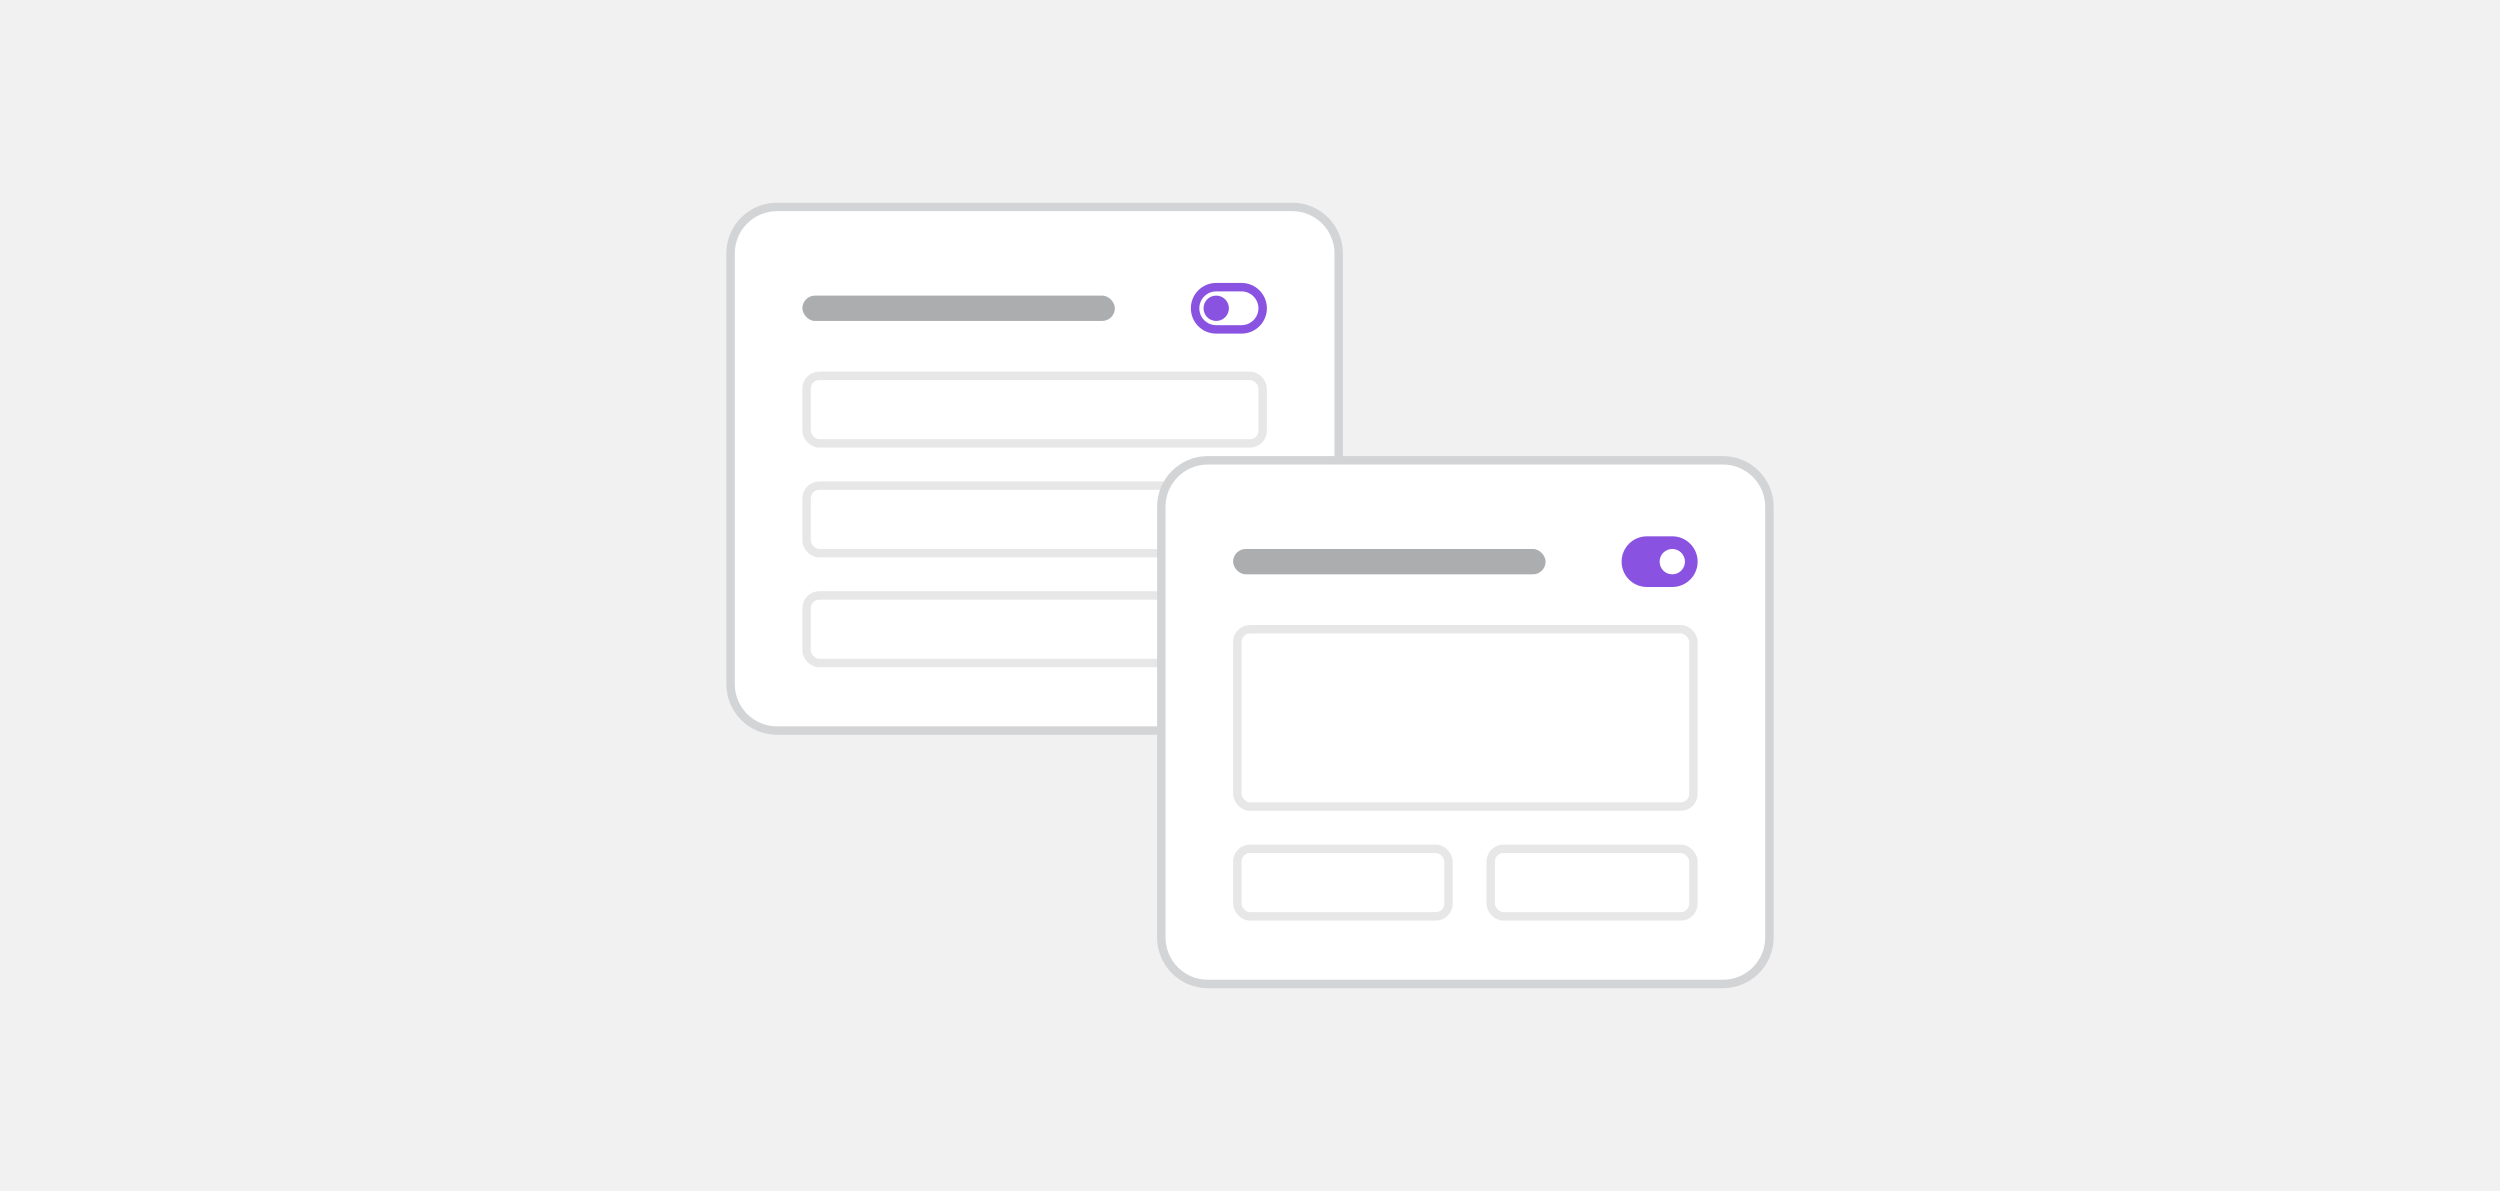 <svg width="296" height="141" viewBox="0 0 296 141" fill="none" xmlns="http://www.w3.org/2000/svg">
<rect width="296" height="141" fill="#F1F1F2"/>
<path d="M86.5 30C86.5 26.962 88.962 24.5 92 24.5H153C156.038 24.5 158.5 26.962 158.5 30V81C158.5 84.038 156.038 86.5 153 86.5H92C88.962 86.5 86.5 84.038 86.5 81V30Z" fill="white"/>
<path d="M86.5 30C86.5 26.962 88.962 24.5 92 24.5H153C156.038 24.5 158.5 26.962 158.5 30V81C158.5 84.038 156.038 86.5 153 86.5H92C88.962 86.5 86.5 84.038 86.5 81V30Z" stroke="#D3D4D5"/>
<rect x="95" y="35" width="37" height="3" rx="1.5" fill="#ABADAF"/>
<path d="M144 38C143.156 38 142.5 37.328 142.5 36.5C142.5 35.672 143.156 35 144 35C144.828 35 145.5 35.672 145.5 36.5C145.5 37.328 144.828 38 144 38ZM147 39.5H144C142.328 39.5 141 38.156 141 36.5C141 34.844 142.328 33.5 144 33.5H147C148.656 33.5 150 34.844 150 36.5C150 38.156 148.656 39.5 147 39.5ZM147 34.5H144C142.891 34.5 142 35.406 142 36.5C142 37.609 142.891 38.5 144 38.5H147C148.094 38.5 149 37.609 149 36.5C149 35.406 148.094 34.5 147 34.5Z" fill="#8952E0"/>
<rect x="95.5" y="44.5" width="54" height="8" rx="1.5" fill="white" stroke="#E7E7E8"/>
<rect x="95.5" y="57.5" width="54" height="8" rx="1.5" fill="white" stroke="#E7E7E8"/>
<rect x="95.5" y="70.5" width="54" height="8" rx="1.5" fill="white" stroke="#E7E7E8"/>
<path d="M137.5 60C137.5 56.962 139.962 54.5 143 54.5H204C207.038 54.5 209.5 56.962 209.5 60V111C209.5 114.038 207.038 116.5 204 116.5H143C139.962 116.5 137.5 114.038 137.5 111V60Z" fill="white"/>
<path d="M137.5 60C137.5 56.962 139.962 54.5 143 54.5H204C207.038 54.5 209.5 56.962 209.5 60V111C209.5 114.038 207.038 116.5 204 116.5H143C139.962 116.5 137.5 114.038 137.5 111V60Z" stroke="#D3D4D5"/>
<rect x="146" y="65" width="37" height="3" rx="1.5" fill="#ABADAF"/>
<path d="M198 63.5C199.656 63.5 201 64.844 201 66.5C201 68.156 199.656 69.5 198 69.5H195C193.328 69.5 192 68.156 192 66.5C192 64.844 193.328 63.5 195 63.5H198ZM198 68C198.828 68 199.5 67.328 199.5 66.5C199.5 65.672 198.828 65 198 65C197.156 65 196.5 65.672 196.5 66.5C196.5 67.328 197.156 68 198 68Z" fill="#8952E0"/>
<rect x="146.5" y="74.5" width="54" height="21" rx="1.5" fill="white" stroke="#E7E7E8"/>
<rect x="146.5" y="100.5" width="25" height="8" rx="1.5" fill="white" stroke="#E7E7E8"/>
<rect x="176.5" y="100.5" width="24" height="8" rx="1.5" fill="white" stroke="#E7E7E8"/>
</svg>
